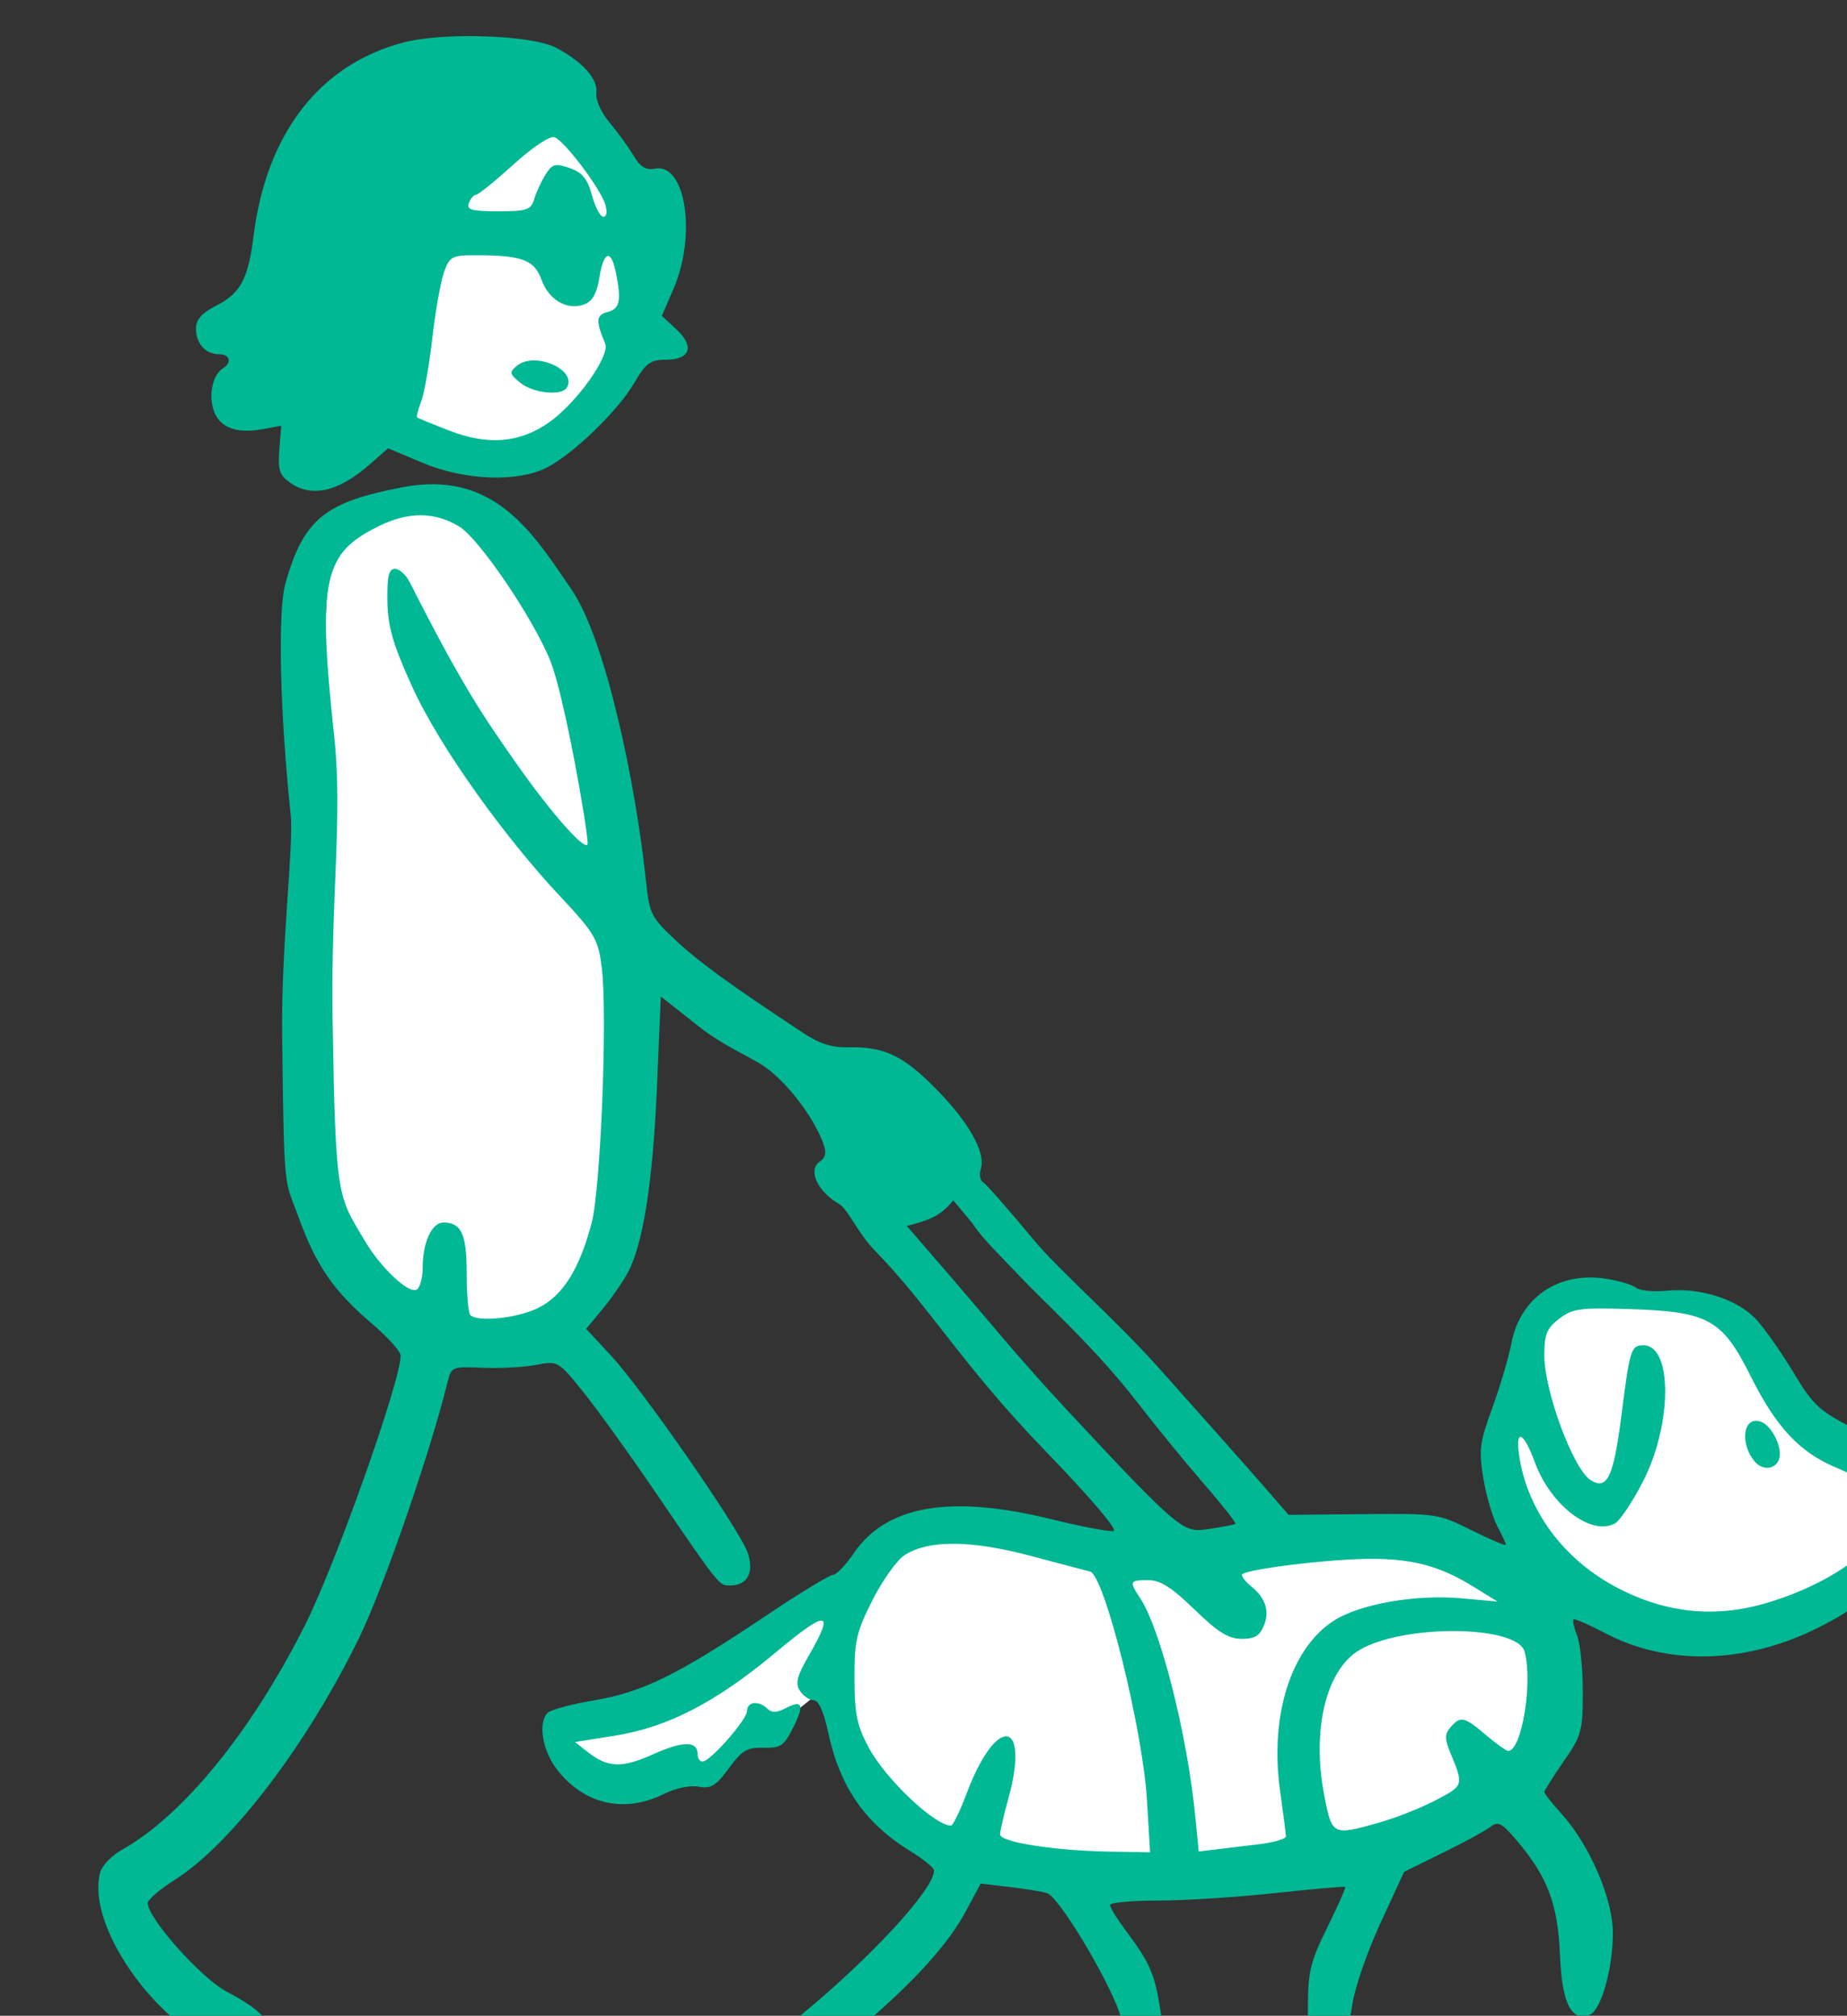 <?xml version="1.0" ?><svg height="290.239mm" viewBox="0 0 265.914 290.239" width="265.914mm" xmlns="http://www.w3.org/2000/svg">
    <rect x="0" y="0" width="265.914" height="290.239" fill="#333333" stroke="none"/>
    <path d="m 34172.186,12503.631 c -33.342,-0.822 -64.759,20.115 -64.759,20.115 -57.236,60.536 -14.437,138.528 40.427,170.053 40.125,25.793 78.168,9.952 103.836,-17.713 25.667,-27.665 23.335,-71.446 15.573,-100.846 -7.761,-29.399 -42.71,-60.762 -80.754,-69.801 -4.756,-1.13 -9.56,-1.691 -14.323,-1.808 z m -12.974,229.49 c -23.31,0.436 -49.848,17.191 -57.172,47.107 0,0 -12.136,206.643 -9.295,286.442 2.84,79.8 48.696,125.954 111.9,119.517 63.205,-6.437 55.678,-118.909 58.823,-138.494 3.145,-19.585 -9.91,-189.949 -19.498,-228.297 -9.587,-38.347 -55.849,-84.272 -80.147,-86.144 -1.519,-0.117 -3.057,-0.16 -4.611,-0.131 z m 648.674,430.613 c -9.023,-0.131 -18.093,0.315 -26.514,1.379 -33.684,4.254 -33.754,45.782 -42.281,73.057 -8.526,27.276 16.209,71.494 16.209,71.494 0,0 -4.727,11.777 -32.08,-3.418 -27.353,-15.196 -112.283,-5.624 -150.442,-1.141 -38.159,4.483 -129.673,-18.082 -152.467,-16.031 -22.794,2.051 -36.216,36.545 -36.216,36.545 0,0 -38.074,14.587 -58.926,31.074 -20.853,16.487 -77.162,35.557 -96.326,39.66 -10.366,20.394 22.948,32.931 33.67,34.602 10.722,1.672 39.425,-5.85 44.322,-6.762 4.896,-0.911 31.151,-21.272 37.23,-23.855 6.078,-2.584 33.854,-26.289 33.854,-26.289 0,0 16.125,63.137 41.789,84.107 25.665,20.97 108.397,22.488 169.519,17.93 61.122,-4.559 137.524,-26.591 158.799,-50.828 21.274,-24.237 15.112,-83.196 17.307,-93.073 2.195,-9.877 16.208,4.863 46.769,13.448 30.561,8.585 94.132,-4.331 117.686,-19.754 23.553,-15.423 17.473,-26.516 21.357,-44.826 3.883,-18.311 -9.876,-23.781 -32.923,-37.153 -23.047,-13.372 -39.342,-51.437 -49.219,-64.429 -7.409,-9.744 -34.049,-15.342 -61.117,-15.737 z" fill="#FFFFFF" paint-order="markers stroke fill" transform="translate(27.21,62.918) matrix(0.265,0,0,0.265,-9017.115,-3365.305)"/>
    <path d="m 37489.172,14919.311 c -12.323,0.184 -24.173,1.295 -32.328,3.443 -45.508,11.986 -74.425,49.341 -81.391,105.141 -2.882,23.109 -7.081,31.079 -19.781,37.558 -8.279,4.225 -11.52,7.792 -11.52,12.688 0,8.181 5.2,13.978 12.545,13.978 5.916,0 7.209,4.491 2.182,7.598 -5.602,3.462 -8.028,14.502 -5.059,23.019 3.269,9.375 12.392,12.772 26.963,10.039 l 9.711,-1.822 -1.041,13.082 c -0.868,10.947 0.09,13.87 5.871,17.92 11.8,8.265 26.289,4.911 43.303,-10.027 l 9.889,-8.684 18.761,7.887 c 23.031,9.68 51.964,10.72 67.772,2.435 14.53,-7.612 38.338,-30.688 47.115,-45.664 6.428,-10.968 8.907,-12.797 17.35,-12.797 13.261,0 15.692,-7.195 5.595,-16.554 l -7.828,-7.252 6.362,-14.787 c 12.589,-29.266 6.545,-68.4 -10.073,-65.223 -4.982,0.952 -8.039,-0.901 -11.695,-7.094 -2.724,-4.611 -8.577,-12.688 -13.006,-17.953 -4.689,-5.574 -7.69,-12.358 -7.18,-16.242 0.965,-7.355 -7.591,-16.895 -21.882,-24.398 -8.246,-4.33 -30.097,-6.598 -50.635,-6.291 z m 48.609,54.896 c 0.512,-0.1 0.926,-0.09 1.235,0.03 5.485,2.104 24.858,27.798 27.515,36.483 1.208,3.948 0.788,6.72 -1.015,6.72 -1.692,0 -4.488,-5.251 -6.217,-11.669 -2.411,-8.96 -5.223,-12.397 -12.09,-14.79 -7.823,-2.726 -9.47,-2.291 -13.092,3.456 -2.279,3.616 -5.046,9.599 -6.148,13.296 -1.785,5.984 -3.938,6.723 -19.633,6.723 -14.441,0 -17.316,-0.812 -15.908,-4.482 0.945,-2.464 2.69,-4.481 3.877,-4.481 1.187,0 10.332,-7.397 20.324,-16.437 9.284,-8.402 17.573,-14.171 21.152,-14.848 z m -41.367,64.145 c 24.875,0 31.562,2.496 35.449,13.244 4.013,11.096 13.989,16.894 23.205,13.486 4.445,-1.646 6.871,-5.918 8.25,-14.531 2.323,-14.525 6.385,-15.823 8.975,-2.867 3.087,15.429 2.179,19.757 -4.502,21.505 -6.286,1.644 -6.517,4.648 -1.312,17.196 2.73,6.586 -15.432,32.129 -30.333,42.656 -16.119,11.385 -33.223,12.795 -54.587,4.5 -9.035,-3.509 -16.803,-6.685 -17.26,-7.057 -0.457,-0.374 0.545,-4.302 2.23,-8.728 1.683,-4.427 4.395,-19.833 6.028,-34.231 1.63,-14.399 4.455,-30.452 6.275,-35.677 3.099,-8.884 4.232,-9.496 17.582,-9.496 z m 31.297,57.138 c -3.457,0.01 -6.732,0.877 -9.152,2.885 -4.291,3.56 -4.11,4.469 1.855,9.299 6.966,5.639 22.349,7.249 25.199,2.637 4.484,-7.253 -7.53,-14.86 -17.902,-14.821 z m -53.934,67.27 c -5.431,-0.09 -11.265,0.433 -17.558,1.652 -41.392,8.019 -53.536,16.707 -63.492,52.369 -4.25,15.222 -2.92,70.751 2.882,125.35 1.781,16.744 -5.232,70.89 -4.63,120.326 1.071,88.125 1.246,77.26 8.902,98.492 9.449,26.205 19.053,40.163 39.754,57.781 8.623,7.339 15.717,15.185 15.717,17.432 0.126,13.651 -35.193,113.162 -52.063,146.688 -29.107,57.839 -66.381,103.504 -99.619,122.035 -5.406,3.016 -10.614,8.51 -11.57,12.211 -9.428,36.46 51.656,106.932 81.316,93.814 16.281,-7.2 12.476,-15.98 -12.645,-29.181 -13.765,-7.233 -42.791,-39.823 -42.791,-48.045 0,-1.889 6.672,-7.629 14.825,-12.758 30.361,-19.096 71.614,-73.239 99.847,-131.041 13.377,-27.389 38.738,-100.729 48.334,-139.778 1.906,-7.758 2.618,-8.032 18.811,-7.302 9.258,0.418 22.284,-0.267 28.955,-1.522 12.106,-2.278 12.141,-2.259 25.711,14.551 7.473,9.259 25.147,33.795 39.275,54.527 35.073,51.468 34.492,50.743 40.655,50.743 9.47,0 13.266,-7.283 9.4,-18.063 -4.584,-12.785 -56.88,-88.171 -73.945,-106.594 l -13.684,-14.773 8.893,-10.748 c 4.893,-5.91 11.091,-14.868 13.775,-19.906 7.906,-14.843 13.517,-46.825 15.863,-102.358 l 2.008,-47.596 21.197,16.75 c 11.659,9.215 26.867,16.022 33.793,20.442 12.157,7.756 27.423,27.194 33.116,42.164 2.083,5.473 1.61,8.028 -1.948,10.553 -6.352,4.507 -0.94,16.144 10.577,22.746 4.995,2.864 9.894,15.506 19.771,25.646 29.569,30.351 47.402,62.09 91.734,107.932 24.947,25.8 40.23,43.708 37.737,44.226 -2.305,0.477 -17.708,-2.459 -34.231,-6.523 -54.447,-13.397 -89.189,-7.387 -106.828,18.482 -4.431,6.498 -9.556,11.846 -11.394,11.846 -1.835,0.01 -18.793,10.386 -37.686,23.051 -46.861,31.414 -65.819,40.708 -92.041,45.127 -12.149,2.047 -23.504,5.093 -25.227,6.767 -5.473,5.311 -2.881,20.77 5.209,31.067 14.745,18.766 36.391,23.682 57.733,13.115 6.557,-3.248 14.425,-4.914 19.103,-4.045 6.644,1.232 9.332,-0.408 16.346,-9.969 7.151,-9.752 9.936,-11.404 18.859,-11.173 9.271,0.235 11.107,-0.997 16.026,-10.772 6.355,-12.626 5.233,-15.535 -4.125,-10.676 -4.738,2.463 -7.456,2.528 -9.817,0.235 -4.705,-4.565 -11.029,-3.893 -11.029,1.175 0,4.783 -20.037,27.551 -24.244,27.551 -1.452,0 -2.639,-1.817 -2.639,-4.037 0,-7.26 -7.928,-7.235 -24.17,0.07 -17.02,7.653 -24.593,7.376 -35.638,-1.306 l -6.793,-5.338 21.883,-3.508 c 28.788,-4.615 54.835,-18.143 87.461,-45.424 27.79,-23.234 32.008,-22.8 17.748,1.826 -6.522,11.262 -7.531,15.228 -4.901,19.274 1.818,2.801 5.18,5.096 7.465,5.096 2.666,0 5.452,6.099 7.773,17.019 6.394,30.065 20.026,49.819 44.916,65.082 6.979,4.279 12.698,8.969 12.698,10.426 0.02,10.182 -34.232,47.342 -72.862,79.053 -9.74,7.992 -10.781,10.003 -7.902,15.22 v 0 c 2.336,4.242 6.251,6.014 13.285,6.014 7.862,0 14.005,-3.448 29.02,-16.285 27.894,-23.851 46.125,-44.03 55.537,-61.471 l 8.314,-15.414 16.151,1.908 c 8.884,1.051 17.891,2.555 20.019,3.348 6.394,2.382 31.819,44.38 39.125,64.638 2.457,6.815 2.456,20.884 14,20.373 9.392,-0.415 11.054,-5.153 7.828,-24.398 -2.914,-17.385 -5.598,-23.28 -18.42,-40.459 -4.678,-6.268 -8.503,-12.469 -8.503,-13.779 0,-1.311 11.762,-2.407 26.136,-2.407 14.376,-0.01 42.942,-1.841 63.479,-4.058 20.534,-2.221 37.711,-3.733 38.166,-3.361 0.457,0.371 -3.912,10.279 -9.707,22.017 -9.233,18.699 -10.537,24.097 -10.537,43.584 0,18.173 0.919,22.584 5.027,24.117 8.384,3.121 16.6,-7.936 19.08,-25.672 1.236,-8.849 8.08,-28.724 15.209,-44.169 l 12.957,-28.082 21.322,-10.483 c 11.729,-5.765 23.352,-12.112 25.83,-14.109 3.77,-3.035 6.035,-1.836 13.856,7.351 16.869,19.818 22.498,34.631 23.652,62.25 1.102,26.401 6.062,36.45 16.135,32.698 6.237,-2.321 12.747,-25.43 12.613,-44.827 -0.122,-18.55 -12.669,-47.541 -27.836,-64.308 -5.17,-5.718 -9.4,-11.069 -9.4,-11.893 0,-0.825 4.705,-8.288 10.457,-16.582 9.736,-14.044 10.451,-16.64 10.451,-37.795 0,-12.492 -1.379,-26.243 -3.068,-30.554 -1.69,-4.313 -2.59,-8.308 -2.004,-8.877 0.587,-0.571 8.38,2.806 17.316,7.503 32.951,17.326 74.087,16.759 112.596,-1.544 26.605,-12.647 42.439,-27.085 42.439,-38.694 0,-6.269 1.702,-8.702 6.985,-9.988 19.66,-4.79 29.31,-23.029 21.629,-40.871 -4.439,-10.315 -12.898,-14.698 -22.592,-11.711 -3.835,1.182 -13.182,-1.874 -26.467,-8.649 -18.339,-9.356 -21.779,-12.547 -32.156,-29.849 -6.392,-10.656 -15.444,-23.626 -20.117,-28.818 -10.05,-11.17 -30.507,-17.829 -49.061,-15.965 -7.015,0.704 -14.408,-0.02 -16.431,-1.602 -2.024,-1.587 -9.361,-3.79 -16.309,-4.904 -25.809,-4.131 -46.779,10.1 -51.535,34.976 -1.497,7.828 -6.183,23.686 -10.418,35.241 -6.837,18.665 -7.378,22.921 -4.848,38.173 1.566,9.441 4.959,21.125 7.537,25.965 2.576,4.839 4.688,9.422 4.688,10.184 0,0.758 -8.31,-2.767 -18.467,-7.832 -18.237,-9.1 -18.969,-9.21 -58.996,-8.822 l -40.531,0.392 -13.442,-15.457 c -7.394,-8.502 -33.012,-37.382 -56.935,-64.182 -23.922,-26.797 -54.505,-53.324 -67.965,-69.578 -13.458,-16.254 -25.868,-30.389 -27.572,-31.41 -1.705,-1.023 -2.314,-4.266 -1.354,-7.203 2.882,-8.812 -6.251,-25.246 -24.143,-43.453 -17.999,-18.315 -28.2,-23.156 -48.007,-22.77 -9.175,0.176 -15.776,-2.024 -25.391,-8.47 -19.907,-13.352 -50.151,-32.884 -67.086,-48.627 -14.659,-13.628 -15.341,-14.963 -17.33,-33.854 -5.444,-51.695 -21.689,-130.412 -40.248,-157.551 -18.232,-26.66 -36.541,-56.836 -74.559,-57.429 z m -7.343,16.867 c 7.234,0.05 14.129,2.092 20.777,6.129 10.876,6.609 40.312,50.039 49.533,73.092 7.563,18.909 20.207,91.102 20.207,98.99 0,5.959 -19.33,-15.683 -38.644,-43.262 -17.126,-24.459 -29.013,-41.204 -57.993,-98.584 -2.014,-3.985 -5.624,-7.246 -8.025,-7.246 -3.373,0 -4.322,3.958 -4.121,17.395 0.198,13.836 2.884,23.233 13.127,45.902 15.673,34.683 51.999,83.966 80.258,114.146 19.299,20.607 21.066,23.587 23.021,38.784 3.279,25.453 -0.565,120.564 -5.4,138.959 -6.654,25.313 -15.693,39.747 -29.028,46.351 -11.363,5.627 -32.81,7.895 -36.919,3.906 -1.095,-1.064 -1.991,-11.24 -1.991,-22.617 0,-21.408 -2.847,-27.64 -12.621,-27.64 -6.394,0 -11.277,10.682 -11.277,24.662 0,5.383 -1.454,10.659 -3.231,11.724 -4.245,2.549 -19.425,-11.642 -28.064,-26.24 -14.757,-24.933 -16.057,-21.703 -17.652,-120.326 -1.068,-65.933 5.563,-110.404 0.908,-153.672 -9.311,-86.542 -5.702,-99.853 24.318,-114.619 8.009,-3.939 15.582,-5.883 22.817,-5.834 z m 289.162,372.201 10.455,12.551 c 4.709,7.611 16.591,19.086 24.09,27.074 15.877,16.909 42.414,40.198 66.168,71.061 9.206,11.959 25.03,31.317 35.168,43.019 10.138,11.699 17.988,21.63 17.445,22.067 -0.539,0.437 -6.707,1.643 -13.701,2.685 -14.565,2.165 -14.33,3.619 -76.994,-63.609 -27.903,-29.935 -41.998,-47.852 -67.206,-77.008 l -20.669,-23.904 c 10.88,-2.859 18.012,-4.805 25.244,-13.936 z m 350.998,58.789 c 4.265,-0.02 9.558,0.106 16.289,0.317 42.952,1.346 50.399,5.45 65.846,36.293 14.208,28.367 26.745,41.649 47.441,50.252 17.365,7.218 20.189,10.233 17.894,19.105 -0.892,3.452 -0.124,8.994 1.706,12.312 2.854,5.175 1.935,7.293 -6.465,14.858 -12.257,11.039 -31.862,21.106 -52.905,27.168 -28.479,8.199 -55.877,4.877 -82.734,-10.039 -26.962,-14.974 -45.667,-40.473 -50.363,-68.649 -2.78,-16.7 1.857,-15.572 8.291,2.012 8.594,23.492 31.002,40.436 43.664,33.018 2.621,-1.535 9.321,-11.576 14.883,-22.315 16.073,-31.006 16.345,-74.33 0.468,-74.33 -6.833,0 -7.411,1.853 -12.134,38.94 -4.171,32.762 -7.708,40.003 -16.704,34.228 -9.394,-6.034 -25.06,-48.299 -25.06,-67.613 0,-11.583 1.315,-14.836 8.086,-20.006 5.443,-4.155 9,-5.496 21.797,-5.551 z m 84.617,61.033 c -6.698,0.617 -7.617,13.107 -0.26,22.032 4.134,5.015 11.047,4.537 13.199,-0.909 2.321,-5.872 -3.548,-18.317 -9.722,-20.615 -1.186,-0.441 -2.26,-0.596 -3.217,-0.508 z m -434.977,66.793 c 11.451,0.09 25.334,2.301 41.612,6.639 16.192,4.316 30.591,8.101 31.996,8.408 7.798,1.709 28.681,85.488 30.986,124.309 l 1.68,28.271 -22.092,-0.369 c -29.795,-0.5 -59.435,-5.145 -59.395,-9.31 0.02,-1.853 2.021,-10.547 4.446,-19.319 12.062,-43.619 -6.446,-46.015 -22.631,-2.931 -3.602,9.587 -7.413,17.431 -8.471,17.431 -8.782,0 -35.281,-25.037 -44.504,-42.045 -6.56,-12.097 -7.875,-18.343 -7.945,-37.734 -0.08,-20.557 1.056,-25.501 9.846,-42.844 5.464,-10.782 13.317,-21.758 17.451,-24.387 6.551,-4.167 15.57,-6.205 27.021,-6.119 z m 226.584,8.17 c 22.428,0.02 37.332,4.042 54.735,14.766 l 13.767,8.482 -19.416,-1.775 c -24.724,-2.263 -55.094,2.986 -69.285,11.978 -23.646,14.986 -35.312,51.959 -29.402,93.2 1.705,11.894 3.097,22.756 3.097,24.136 0,1.383 -6.384,3.285 -14.187,4.231 -7.802,0.943 -18.461,2.232 -23.682,2.861 l -9.496,1.145 -1.904,-19.356 c -4.37,-44.453 -18.953,-101.942 -30.072,-118.558 -5.891,-8.809 -5.556,-9.528 4.47,-9.528 6.643,0 12.746,3.864 25.196,15.948 12.826,12.45 18.455,15.947 25.66,15.947 7.16,0 9.882,-1.671 12.142,-7.44 3.117,-7.953 0.725,-14.897 -7.379,-21.423 -2.554,-2.06 -4.642,-4.717 -4.642,-5.909 0,-2.828 47.695,-8.725 70.398,-8.705 z m 45.739,39.262 c 18.956,0.174 35.426,3.926 37.423,11.148 4.594,16.619 -1.55,53.956 -8.882,53.956 -1.101,0 -6.593,-3.915 -12.207,-8.698 -11.71,-9.98 -13.767,-10.423 -19.157,-4.119 -3.202,3.742 -3.22,6.271 -0.111,13.774 7.368,17.786 7.344,17.858 -7.713,25.748 -7.91,4.144 -21.686,9.618 -30.609,12.16 -25.636,7.31 -25.913,7.176 -30.127,-14.51 -6.941,-35.702 0.919,-68.368 19.041,-79.133 11.944,-7.094 33.386,-10.5 52.342,-10.326 z" fill="#00B894" transform="translate(27.21,62.918) matrix(0.265,0,0,0.265,-9017.115,-3365.305) translate(-3313.529,-2437.82)"/>
</svg>